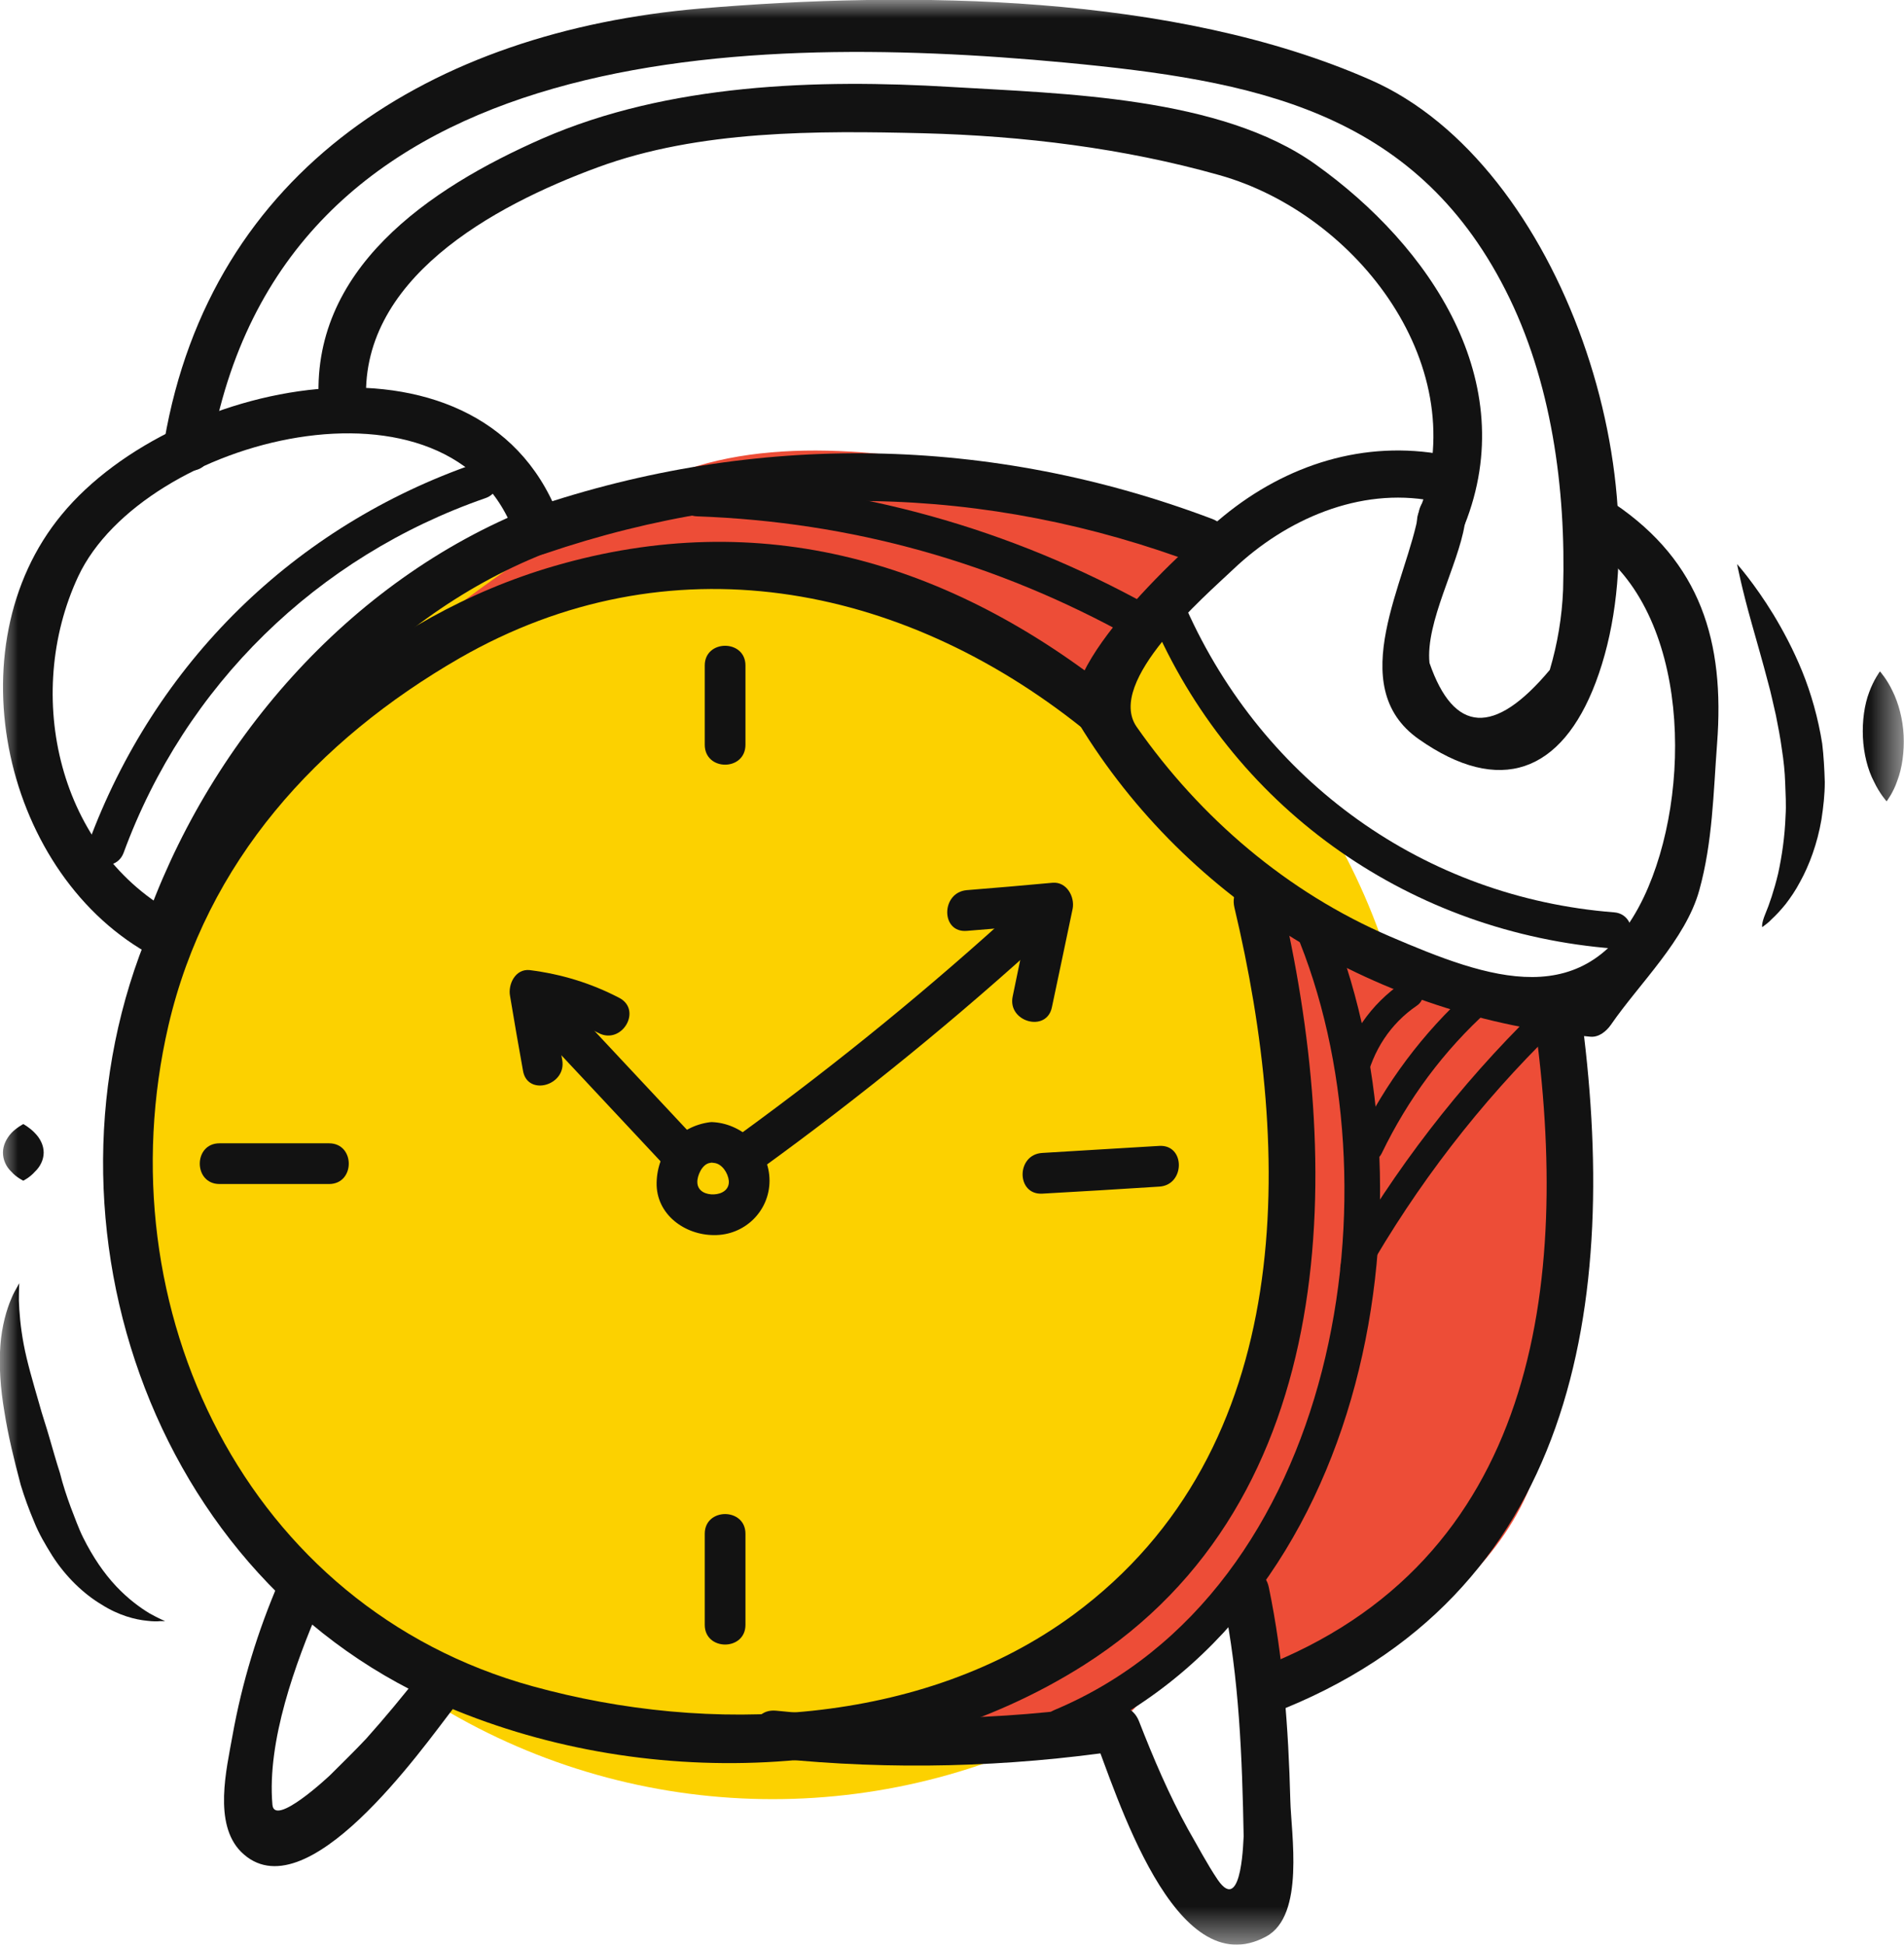 <svg width="51.439" height="52.545" viewBox="0 0 51.44 52.545" fill="none" xmlns="http://www.w3.org/2000/svg" xmlns:xlink="http://www.w3.org/1999/xlink">
	<desc>
			Created with Pixso.
	</desc>
	<defs/>
	<g style="mix-blend-mode:normal">
		<circle id="Ellipse 382" cx="20.874" cy="31.168" r="17.442" fill="#FCD100" fill-opacity="1"/>
		<circle id="Ellipse 382" cx="20.874" cy="31.168" r="16.942" stroke="#707070" stroke-opacity="0" stroke-width="1"/>
	</g>
	<mask id="mask1_14399" mask-type="alpha" maskUnits="userSpaceOnUse" x="0" y="0" width="51.439" height="52.545">
		<g style="mix-blend-mode:normal">
			<rect id="Rectangle 2882" width="51.439" height="52.545" fill="#C4C4C4" fill-opacity="1"/>
		</g>
	</mask>
	<g mask="url(#mask1_14399)">
		<g style="mix-blend-mode:normal">
			<path id="Path 20959" d="M8.73 19.55C8.73 19.55 18.06 10.74 29.7 19.21C30.3 16.45 32.58 14.64 32.58 14.64C32.58 14.64 23.11 10.45 17.8 12.99C12.5 15.53 8.73 19.55 8.73 19.55Z" fill="#ED4D37" fill-opacity="1" fill-rule="nonzero"/>
		</g>
	</g>
	<g mask="url(#mask1_14399)">
		<g style="mix-blend-mode:normal">
			<path id="Path 20960" d="M42.08 27.42L33.97 24.35C33.97 24.35 36.63 32.07 34.18 38.07C31.73 44.07 23.86 47.31 23.86 47.31L30.15 46.67L33.66 43.06L35 45.69C35 45.69 41.1 43.4 41.73 38.7C42.36 34.01 42.08 27.42 42.08 27.42Z" fill="#ED4D37" fill-opacity="1" fill-rule="nonzero"/>
		</g>
	</g>
	<g mask="url(#mask1_14399)">
		<g style="mix-blend-mode:normal">
			<path id="Path 20962" d="M15.17 14.16C13.22 8.46 4.75 10.16 1.67 13.9C-1.31 17.5 0.12 23.7 4.15 25.84C4.53 26.04 4.96 25.86 5.1 25.46C6.65 20.94 10.19 16.74 14.72 14.95C15.48 14.65 15.15 13.4 14.38 13.71C9.4 15.68 5.57 20.13 3.86 25.12C4.17 24.99 4.49 24.86 4.8 24.73C1.57 23.02 0.62 18.78 2.11 15.58C3.86 11.83 12.27 9.66 13.93 14.5C14.2 15.28 15.44 14.94 15.17 14.16Z" fill="#121212" fill-opacity="1" fill-rule="nonzero"/>
		</g>
	</g>
	<g mask="url(#mask1_14399)">
		<g style="mix-blend-mode:normal">
			<path id="Path 20963" d="M39.03 12.29C36.86 11.88 34.76 12.55 33.06 13.94C32.18 14.66 28.29 18.14 29.14 19.54C32.1 24.41 37.3 27.5 42.97 28.01C43.2 28.03 43.4 27.86 43.52 27.69C44.29 26.57 45.54 25.39 45.91 24.05C46.27 22.75 46.29 21.42 46.39 20.09C46.6 17.34 45.95 15.19 43.62 13.61C42.94 13.15 42.29 14.26 42.98 14.72C45.67 16.54 45.74 21.44 44.41 24.24C42.88 27.44 40.21 26.44 37.55 25.3C34.78 24.11 32.43 22.1 30.71 19.64C29.86 18.42 32.55 16.11 33.32 15.38C34.74 14.03 36.73 13.16 38.69 13.53C39.5 13.68 39.84 12.44 39.03 12.29Z" fill="#121212" fill-opacity="1" fill-rule="nonzero"/>
		</g>
	</g>
	<g mask="url(#mask1_14399)">
		<g style="mix-blend-mode:normal">
			<path id="Path 20964" d="M30.15 18.76C25.66 15.17 20.56 13.66 14.95 15.3C10.34 16.65 6.49 20.06 4.4 24.33C0.57 32.17 3.75 42.43 11.84 46.01C17.3 48.42 24.2 48.21 29.28 44.99C36.32 40.52 36.3 31.4 34.59 24.18C34.4 23.37 33.16 23.71 33.35 24.52C34.93 31.17 35.07 39.14 29.01 43.62C24.9 46.65 19.17 46.88 14.39 45.56C6.66 43.43 2.78 35.35 4.55 27.71C5.58 23.28 8.57 20 12.42 17.78C18.06 14.54 24.32 15.74 29.24 19.67C29.88 20.18 30.8 19.27 30.15 18.76Z" fill="#121212" fill-opacity="1" fill-rule="nonzero"/>
		</g>
	</g>
	<g mask="url(#mask1_14399)">
		<g style="mix-blend-mode:normal">
			<path id="Path 20965" d="M34.35 46.3C42.57 43.16 43.8 35.2 42.7 27.25C42.58 26.43 41.35 26.78 41.46 27.59C42.45 34.72 41.51 42.2 34.01 45.07C33.24 45.36 33.57 46.6 34.35 46.3Z" fill="#121212" fill-opacity="1" fill-rule="nonzero"/>
		</g>
	</g>
	<g mask="url(#mask1_14399)">
		<g style="mix-blend-mode:normal">
			<path id="Path 20966" d="M20.97 47.51C24.1 47.83 27.21 47.75 30.33 47.29C31.14 47.17 30.79 45.93 29.98 46.05C26.99 46.5 23.98 46.53 20.97 46.22C20.15 46.14 20.15 47.42 20.97 47.51Z" fill="#121212" fill-opacity="1" fill-rule="nonzero"/>
		</g>
	</g>
	<g mask="url(#mask1_14399)">
		<g style="mix-blend-mode:normal">
			<path id="Path 20967" d="M7.54 42.73C6.96 44.08 6.54 45.45 6.28 46.9C6.12 47.8 5.76 49.27 6.51 50.03C8.24 51.76 11.41 47.24 12.26 46.14C12.76 45.49 11.86 44.57 11.35 45.23C10.88 45.83 10.4 46.41 9.89 46.98C9.58 47.31 9.25 47.63 8.93 47.95C8.86 48.02 7.41 49.37 7.36 48.76C7.21 47.04 7.98 44.94 8.65 43.38C8.97 42.63 7.86 41.97 7.54 42.73Z" fill="#121212" fill-opacity="1" fill-rule="nonzero"/>
		</g>
	</g>
	<g mask="url(#mask1_14399)">
		<g style="mix-blend-mode:normal">
			<path id="Path 20968" d="M29.53 46.84C30.17 48.47 31.73 53.67 34.21 52.32C35.26 51.75 34.88 49.54 34.86 48.63C34.81 46.71 34.67 44.77 34.28 42.89C34.12 42.08 32.88 42.42 33.05 43.23C33.48 45.33 33.56 47.49 33.6 49.63C33.59 49.55 33.58 51.78 32.9 50.79C32.61 50.36 32.36 49.88 32.1 49.43C31.58 48.49 31.16 47.5 30.77 46.5C30.47 45.74 29.23 46.07 29.53 46.84Z" fill="#121212" fill-opacity="1" fill-rule="nonzero"/>
		</g>
	</g>
	<g mask="url(#mask1_14399)">
		<g style="mix-blend-mode:normal">
			<path id="Path 20969" d="M32.75 14.02C26.77 11.76 20.43 11.66 14.38 13.72C13.6 13.99 13.94 15.23 14.72 14.96C20.58 12.96 26.62 13.07 32.41 15.26C33.19 15.55 33.52 14.31 32.75 14.02Z" fill="#121212" fill-opacity="1" fill-rule="nonzero"/>
		</g>
	</g>
	<g mask="url(#mask1_14399)">
		<g style="mix-blend-mode:normal">
			<path id="Path 20970" d="M38.33 13.84C38.03 15.66 36.28 18.53 38.33 19.97C40.52 21.51 42.19 20.87 43.11 18.44C45.08 13.23 42.22 4.44 37.03 2.16C31.72 -0.18 24.6 -0.25 18.92 0.23C11.69 0.85 5.7 4.56 4.44 11.91C4.31 12.72 5.54 13.07 5.68 12.25C7.56 1.22 19.73 0.84 28.77 1.69C33.83 2.17 38.19 2.96 40.67 7.83C41.92 10.28 42.31 13.21 42.23 15.93C42.2 16.67 42.08 17.39 41.87 18.1C40.37 19.89 39.28 19.82 38.62 17.91C38.51 16.81 39.39 15.28 39.57 14.18C39.71 13.37 38.47 13.02 38.33 13.84Z" fill="#121212" fill-opacity="1" fill-rule="nonzero"/>
		</g>
	</g>
	<g mask="url(#mask1_14399)">
		<g style="mix-blend-mode:normal">
			<path id="Path 20971" d="M9.9 10.95C9.65 7.56 13.32 5.56 16.15 4.52C18.89 3.51 22.07 3.53 24.95 3.6C27.64 3.67 30.35 4 32.94 4.73C36.68 5.78 39.87 9.95 38.33 13.84C38.03 14.61 39.27 14.94 39.57 14.18C41.11 10.31 38.64 6.65 35.54 4.44C32.98 2.61 28.72 2.53 25.71 2.35C22.07 2.13 18.05 2.26 14.66 3.74C11.58 5.09 8.35 7.29 8.62 10.95C8.68 11.77 9.97 11.77 9.9 10.95Z" fill="#121212" fill-opacity="1" fill-rule="nonzero"/>
		</g>
	</g>
	<g mask="url(#mask1_14399)">
		<g style="mix-blend-mode:normal">
			<path id="Path 20972" d="M31.21 16.94C33.44 21.94 38.16 25.21 43.61 25.63C44.24 25.67 44.23 24.7 43.61 24.65C38.48 24.25 34.14 21.12 32.05 16.44C31.8 15.87 30.96 16.36 31.21 16.94Z" fill="#121212" fill-opacity="1" fill-rule="nonzero"/>
		</g>
	</g>
	<g mask="url(#mask1_14399)">
		<g style="mix-blend-mode:normal">
			<path id="Path 20973" d="M3.34 23.04C5 18.52 8.56 15.04 13.11 13.46C13.71 13.26 13.45 12.31 12.85 12.52C7.95 14.21 4.18 17.92 2.39 22.78C2.18 23.38 3.12 23.63 3.34 23.04Z" fill="#121212" fill-opacity="1" fill-rule="nonzero"/>
		</g>
	</g>
	<g mask="url(#mask1_14399)">
		<g style="mix-blend-mode:normal">
			<path id="Path 20974" d="M18.83 13.95C23.01 14.1 26.91 15.19 30.58 17.23C31.13 17.53 31.62 16.69 31.07 16.38C27.27 14.27 23.17 13.13 18.83 12.97C18.2 12.95 18.2 13.93 18.83 13.95Z" fill="#121212" fill-opacity="1" fill-rule="nonzero"/>
		</g>
	</g>
	<g mask="url(#mask1_14399)">
		<g style="mix-blend-mode:normal">
			<path id="Path 20975" d="M28.75 47.14C37.08 43.64 39.02 32.18 35.84 24.66C35.6 24.08 34.75 24.58 34.99 25.15C37.9 32.02 36.18 42.97 28.49 46.2C27.91 46.44 28.17 47.39 28.75 47.14Z" fill="#121212" fill-opacity="1" fill-rule="nonzero"/>
		</g>
	</g>
	<g mask="url(#mask1_14399)">
		<g style="mix-blend-mode:normal">
			<path id="Path 20976" d="M37.91 26.53C37.03 27.13 36.42 28 36.2 29.05C36.1 29.51 36.81 29.71 36.9 29.24C37.09 28.39 37.56 27.66 38.28 27.17C38.67 26.9 38.3 26.26 37.91 26.53Z" fill="#121212" fill-opacity="1" fill-rule="nonzero"/>
		</g>
	</g>
	<g mask="url(#mask1_14399)">
		<g style="mix-blend-mode:normal">
			<path id="Path 20977" d="M39.7 26.77C38.44 27.91 37.43 29.26 36.69 30.79C36.49 31.21 37.12 31.59 37.33 31.16C38.04 29.69 39 28.39 40.22 27.29C40.57 26.97 40.05 26.46 39.7 26.77Z" fill="#121212" fill-opacity="1" fill-rule="nonzero"/>
		</g>
	</g>
	<g mask="url(#mask1_14399)">
		<g style="mix-blend-mode:normal">
			<path id="Path 20978" d="M41.47 27.32C39.42 29.33 37.68 31.59 36.26 34.08C36.03 34.49 36.66 34.86 36.89 34.45C38.28 32.01 39.98 29.8 41.99 27.84C42.33 27.5 41.81 26.99 41.47 27.32Z" fill="#121212" fill-opacity="1" fill-rule="nonzero"/>
		</g>
	</g>
	<g mask="url(#mask1_14399)">
		<g style="mix-blend-mode:normal">
			<path id="Path 20979" d="M19.04 17.98L19.04 20.12C19.04 20.84 20.14 20.84 20.14 20.12L20.14 17.98C20.14 17.27 19.04 17.27 19.04 17.98Z" fill="#121212" fill-opacity="1" fill-rule="nonzero"/>
		</g>
	</g>
	<g mask="url(#mask1_14399)">
		<g style="mix-blend-mode:normal">
			<path id="Path 20980" d="M19.04 41.44L19.04 43.9C19.04 44.61 20.14 44.61 20.14 43.9L20.14 41.44C20.14 40.73 19.04 40.73 19.04 41.44Z" fill="#121212" fill-opacity="1" fill-rule="nonzero"/>
		</g>
	</g>
	<g mask="url(#mask1_14399)">
		<g style="mix-blend-mode:normal">
			<path id="Path 20981" d="M5.93 31.99L8.89 31.99C9.6 31.99 9.6 30.89 8.89 30.89L5.93 30.89C5.22 30.89 5.22 31.99 5.93 31.99Z" fill="#121212" fill-opacity="1" fill-rule="nonzero"/>
		</g>
	</g>
	<g mask="url(#mask1_14399)">
		<g style="mix-blend-mode:normal">
			<path id="Path 20982" d="M28.16 32.25C29.21 32.19 30.26 32.13 31.32 32.06C32.02 32.02 32.03 30.92 31.32 30.96C30.26 31.02 29.21 31.09 28.16 31.15C27.45 31.19 27.45 32.29 28.16 32.25Z" fill="#121212" fill-opacity="1" fill-rule="nonzero"/>
		</g>
	</g>
	<g mask="url(#mask1_14399)">
		<g style="mix-blend-mode:normal">
			<path id="Path 20983" d="M19.18 30.32C18.34 30.43 17.76 31.1 17.74 31.95C17.72 32.81 18.5 33.37 19.29 33.37C20.12 33.38 20.79 32.72 20.79 31.9C20.79 31.06 20.09 30.38 19.29 30.32C18.58 30.27 18.59 31.37 19.29 31.42C19.51 31.44 19.67 31.7 19.69 31.9C19.71 32.14 19.51 32.26 19.29 32.27C19.08 32.28 18.85 32.19 18.84 31.95C18.83 31.77 18.97 31.45 19.18 31.42C19.48 31.38 19.73 31.2 19.73 30.87C19.73 30.6 19.48 30.28 19.18 30.32Z" fill="#121212" fill-opacity="1" fill-rule="nonzero"/>
		</g>
	</g>
	<g mask="url(#mask1_14399)">
		<g style="mix-blend-mode:normal">
			<path id="Path 20984" d="M14.09 27.36C15.39 28.75 16.69 30.14 17.98 31.52C18.47 32.04 19.25 31.26 18.76 30.74C17.47 29.36 16.17 27.97 14.87 26.58C14.38 26.06 13.61 26.84 14.09 27.36Z" fill="#121212" fill-opacity="1" fill-rule="nonzero"/>
		</g>
	</g>
	<g mask="url(#mask1_14399)">
		<g style="mix-blend-mode:normal">
			<path id="Path 20985" d="M15.19 28.64C15.07 27.96 14.96 27.29 14.84 26.62C14.66 26.85 14.49 27.08 14.31 27.31C14.96 27.4 15.59 27.61 16.17 27.91C16.8 28.24 17.36 27.29 16.73 26.96C15.96 26.56 15.17 26.32 14.31 26.21C13.92 26.17 13.72 26.6 13.78 26.91C13.89 27.58 14.01 28.26 14.13 28.93C14.25 29.63 15.31 29.33 15.19 28.64Z" fill="#121212" fill-opacity="1" fill-rule="nonzero"/>
		</g>
	</g>
	<g mask="url(#mask1_14399)">
		<g style="mix-blend-mode:normal">
			<path id="Path 20986" d="M20.56 31.58C23.28 29.61 25.88 27.49 28.36 25.22C28.88 24.74 28.1 23.96 27.58 24.44C25.17 26.65 22.65 28.71 20.01 30.63C19.44 31.05 19.99 32 20.56 31.58Z" fill="#121212" fill-opacity="1" fill-rule="nonzero"/>
		</g>
	</g>
	<g mask="url(#mask1_14399)">
		<g style="mix-blend-mode:normal">
			<path id="Path 20987" d="M26.12 25.15C26.89 25.09 27.67 25.02 28.44 24.96C28.27 24.72 28.09 24.49 27.91 24.26C27.73 25.15 27.54 26.03 27.36 26.92C27.21 27.61 28.28 27.91 28.42 27.21C28.61 26.33 28.79 25.44 28.98 24.55C29.04 24.23 28.82 23.82 28.44 23.85C27.67 23.92 26.89 23.99 26.12 24.05C25.42 24.11 25.41 25.21 26.12 25.15Z" fill="#121212" fill-opacity="1" fill-rule="nonzero"/>
		</g>
	</g>
	<g mask="url(#mask1_14399)">
		<g style="mix-blend-mode:normal">
			<path id="Path 20988" d="M46.93 15.24C46.93 15.24 47.39 15.75 47.91 16.6C48.17 17.03 48.45 17.55 48.69 18.14C48.93 18.73 49.12 19.4 49.23 20.09C49.27 20.42 49.29 20.79 49.3 21.13C49.3 21.47 49.26 21.81 49.21 22.14C49.1 22.79 48.88 23.38 48.63 23.83C48.51 24.06 48.37 24.26 48.24 24.43C48.11 24.59 47.98 24.73 47.87 24.83C47.77 24.94 47.67 25 47.61 25.05C47.61 25.05 47.58 24.97 47.69 24.7C47.8 24.44 47.93 24.06 48.04 23.6C48.14 23.14 48.22 22.61 48.24 22.04C48.26 21.75 48.24 21.45 48.23 21.15C48.22 20.85 48.19 20.56 48.14 20.24C48.1 19.94 48.04 19.63 47.98 19.33C47.91 19.04 47.85 18.73 47.77 18.45C47.62 17.87 47.46 17.33 47.33 16.86C47.06 15.91 46.93 15.24 46.93 15.24Z" fill="#121212" fill-opacity="1" fill-rule="nonzero"/>
		</g>
	</g>
	<g mask="url(#mask1_14399)">
		<g style="mix-blend-mode:normal">
			<path id="Path 20989" d="M50.79 18.14C50.79 18.14 50.98 18.35 51.13 18.67C51.29 18.99 51.41 19.43 51.43 19.87C51.45 20.31 51.39 20.75 51.26 21.09C51.15 21.42 50.97 21.65 50.97 21.65C50.97 21.65 50.78 21.44 50.63 21.12C50.46 20.8 50.35 20.36 50.33 19.92C50.31 19.48 50.37 19.04 50.5 18.7C50.62 18.37 50.79 18.14 50.79 18.14Z" fill="#121212" fill-opacity="1" fill-rule="nonzero"/>
		</g>
	</g>
	<g mask="url(#mask1_14399)">
		<g style="mix-blend-mode:normal">
			<path id="Path 20990" d="M0.52 34.67C0.52 34.67 0.51 34.85 0.51 35.14C0.52 35.43 0.55 35.84 0.64 36.32C0.73 36.8 0.89 37.34 1.06 37.93C1.14 38.23 1.25 38.54 1.34 38.86C1.43 39.17 1.52 39.49 1.62 39.8C1.7 40.12 1.8 40.42 1.91 40.72C2.02 41 2.12 41.29 2.25 41.55C2.51 42.07 2.81 42.51 3.14 42.86C3.46 43.2 3.79 43.44 4.04 43.59C4.29 43.73 4.46 43.8 4.46 43.8C4.46 43.8 4.41 43.8 4.33 43.8C4.25 43.81 4.13 43.81 3.97 43.79C3.66 43.76 3.21 43.65 2.74 43.35C2.27 43.07 1.78 42.61 1.41 42.03C1.23 41.74 1.05 41.44 0.92 41.11C0.78 40.78 0.66 40.45 0.56 40.12C0.38 39.44 0.22 38.79 0.12 38.15C0.01 37.51 -0.03 36.89 0.01 36.35C0.05 35.82 0.18 35.38 0.3 35.1C0.36 34.95 0.42 34.85 0.46 34.78C0.5 34.71 0.52 34.67 0.52 34.67Z" fill="#121212" fill-opacity="1" fill-rule="nonzero"/>
		</g>
	</g>
	<g mask="url(#mask1_14399)">
		<g style="mix-blend-mode:normal">
			<path id="Path 20991" d="M0.63 30.37C0.63 30.37 0.81 30.47 0.94 30.61C1.09 30.76 1.18 30.95 1.18 31.14C1.18 31.33 1.09 31.52 0.94 31.66C0.81 31.81 0.63 31.9 0.63 31.9C0.63 31.9 0.44 31.81 0.31 31.66C0.16 31.52 0.08 31.33 0.08 31.14C0.08 30.95 0.17 30.76 0.31 30.61C0.44 30.47 0.63 30.37 0.63 30.37Z" fill="#121212" fill-opacity="1" fill-rule="nonzero"/>
		</g>
	</g>
</svg>
